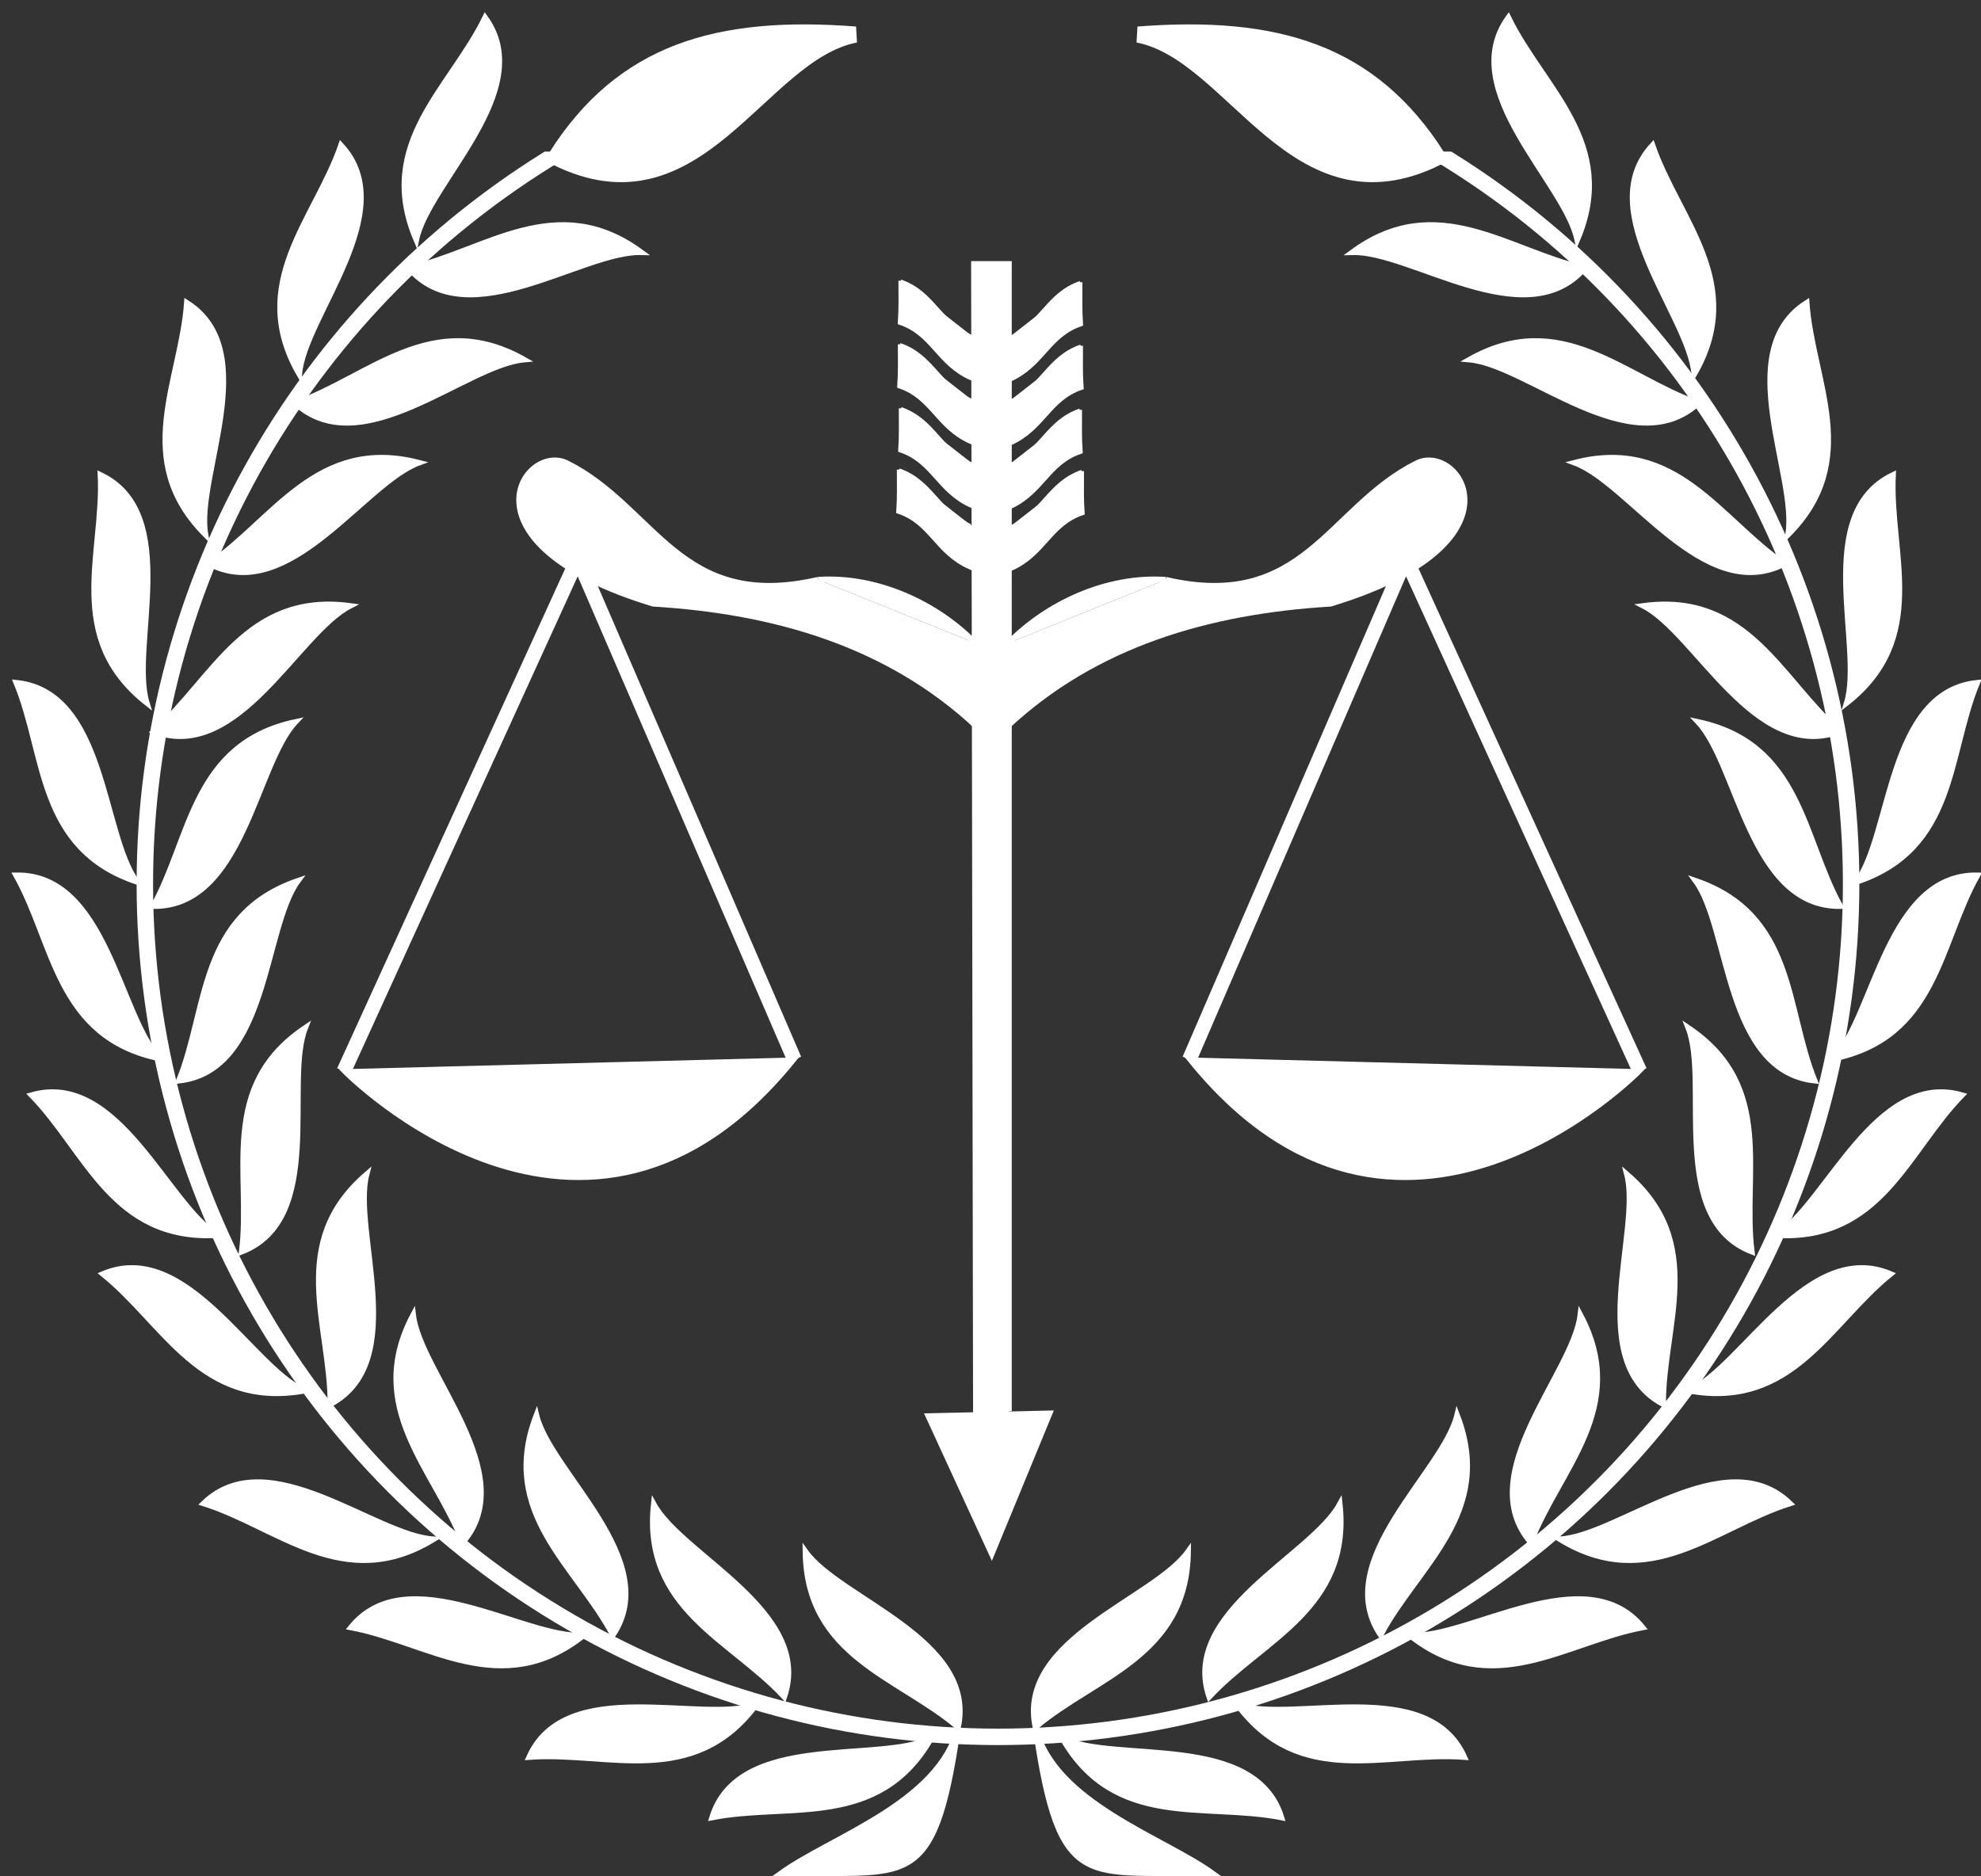 <?xml version="1.0" encoding="UTF-8" standalone="no"?>
<!-- Created with Inkscape (http://www.inkscape.org/) -->

<svg
   xmlns:dc="http://purl.org/dc/elements/1.1/"
   xmlns:cc="http://creativecommons.org/ns#"
   xmlns:rdf="http://www.w3.org/1999/02/22-rdf-syntax-ns#"
   xmlns:svg="http://www.w3.org/2000/svg"
   xmlns="http://www.w3.org/2000/svg"
   xmlns:sodipodi="http://sodipodi.sourceforge.net/DTD/sodipodi-0.dtd"
   xmlns:inkscape="http://www.inkscape.org/namespaces/inkscape"
   width="95mm"
   height="90mm"
   viewBox="0 0 95 90"
   version="1.1"
   id="svg1926"
   inkscape:version="0.92.3 (2405546, 2018-03-11)"
   sodipodi:docname="logo-white.svg">
  <rect x="0" y="0" width="95" height="90" fill="#333333" stroke="none"/>
  <sodipodi:namedview
     id="base"
     pagecolor="#ffffff"
     bordercolor="#666666"
     borderopacity="1.0"
     inkscape:pageopacity="0.0"
     inkscape:pageshadow="2"
     inkscape:zoom="0.98994949"
     inkscape:cx="124.61416"
     inkscape:cy="180.17381"
     inkscape:document-units="mm"
     inkscape:current-layer="layer1"
     showgrid="false"
     inkscape:window-width="1280"
     inkscape:window-height="743"
     inkscape:window-x="0"
     inkscape:window-y="0"
     inkscape:window-maximized="1" />
  <defs
     id="defs1920">
    <clipPath
       id="clipPath847"
       clipPathUnits="userSpaceOnUse">
      <rect
         y="212.008"
         x="-17.64"
         height="85.259"
         width="177.467"
         id="rect849"
         style="opacity:1;fill:#e0753f;fill-opacity:1;stroke:#000000;stroke-width:0.5;stroke-miterlimit:4;stroke-dasharray:none;stroke-opacity:1" />
    </clipPath>
  </defs>
  <g
     transform="translate(0,-207)"
     id="layer1"
     inkscape:groupmode="layer"
     inkscape:label="Layer 1">
    <circle
       transform="translate(-2.408,2.263)"
       clip-path="url(#clipPath847)"
       r="40.913"
       cy="247.134"
       cx="50.267"
       id="path38"
       style="opacity:1;fill:none;fill-opacity:1;stroke:#ffffff;stroke-width:0.789;stroke-miterlimit:4;stroke-dasharray:none;stroke-opacity:1" />
    <g
       transform="translate(-2.408,2.263)"
       id="g1166">
      <path
         style="fill:#ffffff;fill-opacity:1;stroke:#ffffff;stroke-width:0.775;stroke-linecap:butt;stroke-linejoin:miter;stroke-miterlimit:4;stroke-dasharray:none;stroke-opacity:1;opacity:1"
         d="m 29.066,212.276 c 3.201,-5.052 7.751,-6.389 14.366,-5.88 -4.63,0.884 -7.534,9.296 -14.366,5.88 z"
         id="path851"
         inkscape:connector-curvature="0" />
      <g
         id="g1020"
         transform="rotate(-12.001,48.095,249.906)">
        <g
           id="g971">
          <g
             id="g921">
            <path
               inkscape:connector-curvature="0"
               id="path857"
               d="m 19.125,273.203 c -0.591,-3.727 -3.295,-7.305 -0.059,-11.166 -0.259,2.808 3.491,8.551 0.059,11.166 z"
               style="fill:#ffffff;fill-opacity:1;stroke:#ffffff;stroke-width:0.265px;stroke-linecap:butt;stroke-linejoin:miter;stroke-opacity:1;opacity:1" />
            <path
               inkscape:connector-curvature="0"
               id="path857-6"
               d="m 7.353,268.792 c 3.283,1.861 5.683,5.649 10.435,3.974 -2.721,-0.743 -6.782,-6.27 -10.435,-3.974 z"
               style="fill:#ffffff;fill-opacity:1;stroke:#ffffff;stroke-width:0.265px;stroke-linecap:butt;stroke-linejoin:miter;stroke-opacity:1;opacity:1" />
          </g>
          <g
             transform="rotate(-6.879,70.817,225.235)"
             id="g921-7">
            <path
               inkscape:connector-curvature="0"
               id="path857-5"
               d="m 19.125,273.203 c -0.591,-3.727 -3.295,-7.305 -0.059,-11.166 -0.259,2.808 3.491,8.551 0.059,11.166 z"
               style="fill:#ffffff;fill-opacity:1;stroke:#ffffff;stroke-width:0.265px;stroke-linecap:butt;stroke-linejoin:miter;stroke-opacity:1;opacity:1" />
            <path
               inkscape:connector-curvature="0"
               id="path857-6-3"
               d="m 7.353,268.792 c 3.283,1.861 5.683,5.649 10.435,3.974 -2.721,-0.743 -6.782,-6.27 -10.435,-3.974 z"
               style="fill:#ffffff;fill-opacity:1;stroke:#ffffff;stroke-width:0.265px;stroke-linecap:butt;stroke-linejoin:miter;stroke-opacity:1;opacity:1" />
          </g>
        </g>
        <g
           id="g971-9"
           transform="rotate(-21.812,53.032,243.297)">
          <g
             id="g921-1">
            <path
               inkscape:connector-curvature="0"
               id="path857-2"
               d="m 19.125,273.203 c -0.591,-3.727 -3.295,-7.305 -0.059,-11.166 -0.259,2.808 3.491,8.551 0.059,11.166 z"
               style="fill:#ffffff;fill-opacity:1;stroke:#ffffff;stroke-width:0.265px;stroke-linecap:butt;stroke-linejoin:miter;stroke-opacity:1;opacity:1" />
            <path
               inkscape:connector-curvature="0"
               id="path857-6-7"
               d="m 7.353,268.792 c 3.283,1.861 5.683,5.649 10.435,3.974 -2.721,-0.743 -6.782,-6.27 -10.435,-3.974 z"
               style="fill:#ffffff;fill-opacity:1;stroke:#ffffff;stroke-width:0.265px;stroke-linecap:butt;stroke-linejoin:miter;stroke-opacity:1;opacity:1" />
          </g>
          <g
             transform="rotate(-6.879,70.817,225.235)"
             id="g921-7-0">
            <path
               inkscape:connector-curvature="0"
               id="path857-5-9"
               d="m 19.125,273.203 c -0.591,-3.727 -3.295,-7.305 -0.059,-11.166 -0.259,2.808 3.491,8.551 0.059,11.166 z"
               style="fill:#ffffff;fill-opacity:1;stroke:#ffffff;stroke-width:0.265px;stroke-linecap:butt;stroke-linejoin:miter;stroke-opacity:1;opacity:1" />
            <path
               inkscape:connector-curvature="0"
               id="path857-6-3-3"
               d="m 7.353,268.792 c 3.283,1.861 5.683,5.649 10.435,3.974 -2.721,-0.743 -6.782,-6.27 -10.435,-3.974 z"
               style="fill:#ffffff;fill-opacity:1;stroke:#ffffff;stroke-width:0.265px;stroke-linecap:butt;stroke-linejoin:miter;stroke-opacity:1;opacity:1" />
          </g>
        </g>
      </g>
      <g
         id="g1020-6"
         transform="rotate(37.961,50.784,247.085)">
        <g
           id="g971-0">
          <g
             id="g921-6">
            <path
               inkscape:connector-curvature="0"
               id="path857-26"
               d="m 19.125,273.203 c -0.591,-3.727 -3.295,-7.305 -0.059,-11.166 -0.259,2.808 3.491,8.551 0.059,11.166 z"
               style="fill:#ffffff;fill-opacity:1;stroke:#ffffff;stroke-width:0.265px;stroke-linecap:butt;stroke-linejoin:miter;stroke-opacity:1;opacity:1" />
            <path
               inkscape:connector-curvature="0"
               id="path857-6-1"
               d="m 7.353,268.792 c 3.283,1.861 5.683,5.649 10.435,3.974 -2.721,-0.743 -6.782,-6.27 -10.435,-3.974 z"
               style="fill:#ffffff;fill-opacity:1;stroke:#ffffff;stroke-width:0.265px;stroke-linecap:butt;stroke-linejoin:miter;stroke-opacity:1;opacity:1" />
          </g>
          <g
             transform="rotate(-6.879,70.817,225.235)"
             id="g921-7-8">
            <path
               inkscape:connector-curvature="0"
               id="path857-5-7"
               d="m 19.125,273.203 c -0.591,-3.727 -3.295,-7.305 -0.059,-11.166 -0.259,2.808 3.491,8.551 0.059,11.166 z"
               style="fill:#ffffff;fill-opacity:1;stroke:#ffffff;stroke-width:0.265px;stroke-linecap:butt;stroke-linejoin:miter;stroke-opacity:1;opacity:1" />
            <path
               inkscape:connector-curvature="0"
               id="path857-6-3-9"
               d="m 7.353,268.792 c 3.283,1.861 5.683,5.649 10.435,3.974 -2.721,-0.743 -6.782,-6.27 -10.435,-3.974 z"
               style="fill:#ffffff;fill-opacity:1;stroke:#ffffff;stroke-width:0.265px;stroke-linecap:butt;stroke-linejoin:miter;stroke-opacity:1;opacity:1" />
          </g>
        </g>
        <g
           id="g971-9-2"
           transform="rotate(-21.812,53.032,243.297)">
          <g
             id="g921-1-0">
            <path
               inkscape:connector-curvature="0"
               id="path857-2-2"
               d="m 19.125,273.203 c -0.591,-3.727 -3.295,-7.305 -0.059,-11.166 -0.259,2.808 3.491,8.551 0.059,11.166 z"
               style="fill:#ffffff;fill-opacity:1;stroke:#ffffff;stroke-width:0.265px;stroke-linecap:butt;stroke-linejoin:miter;stroke-opacity:1;opacity:1" />
            <path
               inkscape:connector-curvature="0"
               id="path857-6-7-3"
               d="m 7.353,268.792 c 3.283,1.861 5.683,5.649 10.435,3.974 -2.721,-0.743 -6.782,-6.27 -10.435,-3.974 z"
               style="fill:#ffffff;fill-opacity:1;stroke:#ffffff;stroke-width:0.265px;stroke-linecap:butt;stroke-linejoin:miter;stroke-opacity:1;opacity:1" />
          </g>
          <g
             transform="rotate(-6.879,70.817,225.235)"
             id="g921-7-0-7">
            <path
               inkscape:connector-curvature="0"
               id="path857-5-9-5"
               d="m 19.125,273.203 c -0.591,-3.727 -3.295,-7.305 -0.059,-11.166 -0.259,2.808 3.491,8.551 0.059,11.166 z"
               style="fill:#ffffff;fill-opacity:1;stroke:#ffffff;stroke-width:0.265px;stroke-linecap:butt;stroke-linejoin:miter;stroke-opacity:1;opacity:1" />
            <path
               inkscape:connector-curvature="0"
               id="path857-6-3-3-9"
               d="m 7.353,268.792 c 3.283,1.861 5.683,5.649 10.435,3.974 -2.721,-0.743 -6.782,-6.27 -10.435,-3.974 z"
               style="fill:#ffffff;fill-opacity:1;stroke:#ffffff;stroke-width:0.265px;stroke-linecap:butt;stroke-linejoin:miter;stroke-opacity:1;opacity:1" />
          </g>
        </g>
      </g>
      <g
         id="g1020-2"
         transform="rotate(86.355,50.198,246.948)"
         inkscape:transform-center-x="24.241888"
         inkscape:transform-center-y="-3.7653927">
        <g
           id="g971-2">
          <g
             id="g921-8">
            <path
               inkscape:connector-curvature="0"
               id="path857-9"
               d="m 19.125,273.203 c -0.591,-3.727 -3.295,-7.305 -0.059,-11.166 -0.259,2.808 3.491,8.551 0.059,11.166 z"
               style="fill:#ffffff;fill-opacity:1;stroke:#ffffff;stroke-width:0.265px;stroke-linecap:butt;stroke-linejoin:miter;stroke-opacity:1;opacity:1" />
            <path
               inkscape:connector-curvature="0"
               id="path857-6-73"
               d="m 7.353,268.792 c 3.283,1.861 5.683,5.649 10.435,3.974 -2.721,-0.743 -6.782,-6.27 -10.435,-3.974 z"
               style="fill:#ffffff;fill-opacity:1;stroke:#ffffff;stroke-width:0.265px;stroke-linecap:butt;stroke-linejoin:miter;stroke-opacity:1;opacity:1" />
          </g>
          <g
             transform="rotate(-6.879,70.817,225.235)"
             id="g921-7-6">
            <path
               inkscape:connector-curvature="0"
               id="path857-5-1"
               d="m 19.125,273.203 c -0.591,-3.727 -3.295,-7.305 -0.059,-11.166 -0.259,2.808 3.491,8.551 0.059,11.166 z"
               style="fill:#ffffff;fill-opacity:1;stroke:#ffffff;stroke-width:0.265px;stroke-linecap:butt;stroke-linejoin:miter;stroke-opacity:1;opacity:1" />
            <path
               inkscape:connector-curvature="0"
               id="path857-6-3-2"
               d="m 7.353,268.792 c 3.283,1.861 5.683,5.649 10.435,3.974 -2.721,-0.743 -6.782,-6.27 -10.435,-3.974 z"
               style="fill:#ffffff;fill-opacity:1;stroke:#ffffff;stroke-width:0.265px;stroke-linecap:butt;stroke-linejoin:miter;stroke-opacity:1;opacity:1" />
          </g>
        </g>
        <g
           id="g971-9-9"
           transform="rotate(-21.812,53.032,243.297)">
          <g
             id="g921-1-3">
            <path
               inkscape:connector-curvature="0"
               id="path857-2-1"
               d="m 19.125,273.203 c -0.591,-3.727 -3.295,-7.305 -0.059,-11.166 -0.259,2.808 3.491,8.551 0.059,11.166 z"
               style="fill:#ffffff;fill-opacity:1;stroke:#ffffff;stroke-width:0.265px;stroke-linecap:butt;stroke-linejoin:miter;stroke-opacity:1;opacity:1" />
            <path
               inkscape:connector-curvature="0"
               id="path857-6-7-9"
               d="m 7.353,268.792 c 3.283,1.861 5.683,5.649 10.435,3.974 -2.721,-0.743 -6.782,-6.27 -10.435,-3.974 z"
               style="fill:#ffffff;fill-opacity:1;stroke:#ffffff;stroke-width:0.265px;stroke-linecap:butt;stroke-linejoin:miter;stroke-opacity:1;opacity:1" />
          </g>
          <g
             transform="rotate(-6.879,70.817,225.235)"
             id="g921-7-0-4">
            <path
               inkscape:connector-curvature="0"
               id="path857-5-9-7"
               d="m 19.125,273.203 c -0.591,-3.727 -3.295,-7.305 -0.059,-11.166 -0.259,2.808 3.491,8.551 0.059,11.166 z"
               style="fill:#ffffff;fill-opacity:1;stroke:#ffffff;stroke-width:0.265px;stroke-linecap:butt;stroke-linejoin:miter;stroke-opacity:1;opacity:1" />
            <path
               inkscape:connector-curvature="0"
               id="path857-6-3-3-8"
               d="m 7.353,268.792 c 3.283,1.861 5.683,5.649 10.435,3.974 -2.721,-0.743 -6.782,-6.27 -10.435,-3.974 z"
               style="fill:#ffffff;fill-opacity:1;stroke:#ffffff;stroke-width:0.265px;stroke-linecap:butt;stroke-linejoin:miter;stroke-opacity:1;opacity:1" />
          </g>
        </g>
      </g>
      <path
         style="fill:#ffffff;fill-opacity:1;stroke:#ffffff;stroke-width:0.265px;stroke-linecap:butt;stroke-linejoin:miter;stroke-opacity:1;opacity:1"
         d="m 48.356,287.584 c -0.914,3.655 -6.125,5.281 -8.536,7.035 6.063,-0.22 7.368,1.13 8.536,-7.035 z"
         id="path1117"
         inkscape:connector-curvature="0" />
    </g>
    <g
       id="g1166-4"
       transform="matrix(-1,0,0,1,98.009,2.263)">
      <path
         style="fill:#ffffff;fill-opacity:1;stroke:#ffffff;stroke-width:0.775;stroke-linecap:butt;stroke-linejoin:miter;stroke-miterlimit:4;stroke-dasharray:none;stroke-opacity:1;opacity:1"
         d="m 29.066,212.276 c 3.201,-5.052 7.751,-6.389 14.366,-5.88 -4.63,0.884 -7.534,9.296 -14.366,5.88 z"
         id="path851-5"
         inkscape:connector-curvature="0" />
      <g
         id="g1020-0"
         transform="rotate(-12.001,48.095,249.906)">
        <g
           id="g971-3">
          <g
             id="g921-61">
            <path
               inkscape:connector-curvature="0"
               id="path857-0"
               d="m 19.125,273.203 c -0.591,-3.727 -3.295,-7.305 -0.059,-11.166 -0.259,2.808 3.491,8.551 0.059,11.166 z"
               style="fill:#ffffff;fill-opacity:1;stroke:#ffffff;stroke-width:0.265px;stroke-linecap:butt;stroke-linejoin:miter;stroke-opacity:1;opacity:1" />
            <path
               inkscape:connector-curvature="0"
               id="path857-6-6"
               d="m 7.353,268.792 c 3.283,1.861 5.683,5.649 10.435,3.974 -2.721,-0.743 -6.782,-6.27 -10.435,-3.974 z"
               style="fill:#ffffff;fill-opacity:1;stroke:#ffffff;stroke-width:0.265px;stroke-linecap:butt;stroke-linejoin:miter;stroke-opacity:1;opacity:1" />
          </g>
          <g
             transform="rotate(-6.879,70.817,225.235)"
             id="g921-7-3">
            <path
               inkscape:connector-curvature="0"
               id="path857-5-2"
               d="m 19.125,273.203 c -0.591,-3.727 -3.295,-7.305 -0.059,-11.166 -0.259,2.808 3.491,8.551 0.059,11.166 z"
               style="fill:#ffffff;fill-opacity:1;stroke:#ffffff;stroke-width:0.265px;stroke-linecap:butt;stroke-linejoin:miter;stroke-opacity:1;opacity:1" />
            <path
               inkscape:connector-curvature="0"
               id="path857-6-3-0"
               d="m 7.353,268.792 c 3.283,1.861 5.683,5.649 10.435,3.974 -2.721,-0.743 -6.782,-6.27 -10.435,-3.974 z"
               style="fill:#ffffff;fill-opacity:1;stroke:#ffffff;stroke-width:0.265px;stroke-linecap:butt;stroke-linejoin:miter;stroke-opacity:1;opacity:1" />
          </g>
        </g>
        <g
           id="g971-9-6"
           transform="rotate(-21.812,53.032,243.297)">
          <g
             id="g921-1-1">
            <path
               inkscape:connector-curvature="0"
               id="path857-2-5"
               d="m 19.125,273.203 c -0.591,-3.727 -3.295,-7.305 -0.059,-11.166 -0.259,2.808 3.491,8.551 0.059,11.166 z"
               style="fill:#ffffff;fill-opacity:1;stroke:#ffffff;stroke-width:0.265px;stroke-linecap:butt;stroke-linejoin:miter;stroke-opacity:1;opacity:1" />
            <path
               inkscape:connector-curvature="0"
               id="path857-6-7-5"
               d="m 7.353,268.792 c 3.283,1.861 5.683,5.649 10.435,3.974 -2.721,-0.743 -6.782,-6.27 -10.435,-3.974 z"
               style="fill:#ffffff;fill-opacity:1;stroke:#ffffff;stroke-width:0.265px;stroke-linecap:butt;stroke-linejoin:miter;stroke-opacity:1;opacity:1" />
          </g>
          <g
             transform="rotate(-6.879,70.817,225.235)"
             id="g921-7-0-47">
            <path
               inkscape:connector-curvature="0"
               id="path857-5-9-6"
               d="m 19.125,273.203 c -0.591,-3.727 -3.295,-7.305 -0.059,-11.166 -0.259,2.808 3.491,8.551 0.059,11.166 z"
               style="fill:#ffffff;fill-opacity:1;stroke:#ffffff;stroke-width:0.265px;stroke-linecap:butt;stroke-linejoin:miter;stroke-opacity:1;opacity:1" />
            <path
               inkscape:connector-curvature="0"
               id="path857-6-3-3-5"
               d="m 7.353,268.792 c 3.283,1.861 5.683,5.649 10.435,3.974 -2.721,-0.743 -6.782,-6.27 -10.435,-3.974 z"
               style="fill:#ffffff;fill-opacity:1;stroke:#ffffff;stroke-width:0.265px;stroke-linecap:butt;stroke-linejoin:miter;stroke-opacity:1;opacity:1" />
          </g>
        </g>
      </g>
      <g
         id="g1020-6-6"
         transform="rotate(37.961,50.784,247.085)">
        <g
           id="g971-0-9">
          <g
             id="g921-6-3">
            <path
               inkscape:connector-curvature="0"
               id="path857-26-7"
               d="m 19.125,273.203 c -0.591,-3.727 -3.295,-7.305 -0.059,-11.166 -0.259,2.808 3.491,8.551 0.059,11.166 z"
               style="fill:#ffffff;fill-opacity:1;stroke:#ffffff;stroke-width:0.265px;stroke-linecap:butt;stroke-linejoin:miter;stroke-opacity:1;opacity:1" />
            <path
               inkscape:connector-curvature="0"
               id="path857-6-1-4"
               d="m 7.353,268.792 c 3.283,1.861 5.683,5.649 10.435,3.974 -2.721,-0.743 -6.782,-6.27 -10.435,-3.974 z"
               style="fill:#ffffff;fill-opacity:1;stroke:#ffffff;stroke-width:0.265px;stroke-linecap:butt;stroke-linejoin:miter;stroke-opacity:1;opacity:1" />
          </g>
          <g
             transform="rotate(-6.879,70.817,225.235)"
             id="g921-7-8-5">
            <path
               inkscape:connector-curvature="0"
               id="path857-5-7-2"
               d="m 19.125,273.203 c -0.591,-3.727 -3.295,-7.305 -0.059,-11.166 -0.259,2.808 3.491,8.551 0.059,11.166 z"
               style="fill:#ffffff;fill-opacity:1;stroke:#ffffff;stroke-width:0.265px;stroke-linecap:butt;stroke-linejoin:miter;stroke-opacity:1;opacity:1" />
            <path
               inkscape:connector-curvature="0"
               id="path857-6-3-9-5"
               d="m 7.353,268.792 c 3.283,1.861 5.683,5.649 10.435,3.974 -2.721,-0.743 -6.782,-6.27 -10.435,-3.974 z"
               style="fill:#ffffff;fill-opacity:1;stroke:#ffffff;stroke-width:0.265px;stroke-linecap:butt;stroke-linejoin:miter;stroke-opacity:1;opacity:1" />
          </g>
        </g>
        <g
           id="g971-9-2-4"
           transform="rotate(-21.812,53.032,243.297)">
          <g
             id="g921-1-0-7">
            <path
               inkscape:connector-curvature="0"
               id="path857-2-2-4"
               d="m 19.125,273.203 c -0.591,-3.727 -3.295,-7.305 -0.059,-11.166 -0.259,2.808 3.491,8.551 0.059,11.166 z"
               style="fill:#ffffff;fill-opacity:1;stroke:#ffffff;stroke-width:0.265px;stroke-linecap:butt;stroke-linejoin:miter;stroke-opacity:1;opacity:1" />
            <path
               inkscape:connector-curvature="0"
               id="path857-6-7-3-4"
               d="m 7.353,268.792 c 3.283,1.861 5.683,5.649 10.435,3.974 -2.721,-0.743 -6.782,-6.27 -10.435,-3.974 z"
               style="fill:#ffffff;fill-opacity:1;stroke:#ffffff;stroke-width:0.265px;stroke-linecap:butt;stroke-linejoin:miter;stroke-opacity:1;opacity:1" />
          </g>
          <g
             transform="rotate(-6.879,70.817,225.235)"
             id="g921-7-0-7-3">
            <path
               inkscape:connector-curvature="0"
               id="path857-5-9-5-0"
               d="m 19.125,273.203 c -0.591,-3.727 -3.295,-7.305 -0.059,-11.166 -0.259,2.808 3.491,8.551 0.059,11.166 z"
               style="fill:#ffffff;fill-opacity:1;stroke:#ffffff;stroke-width:0.265px;stroke-linecap:butt;stroke-linejoin:miter;stroke-opacity:1;opacity:1" />
            <path
               inkscape:connector-curvature="0"
               id="path857-6-3-3-9-7"
               d="m 7.353,268.792 c 3.283,1.861 5.683,5.649 10.435,3.974 -2.721,-0.743 -6.782,-6.27 -10.435,-3.974 z"
               style="fill:#ffffff;fill-opacity:1;stroke:#ffffff;stroke-width:0.265px;stroke-linecap:butt;stroke-linejoin:miter;stroke-opacity:1;opacity:1" />
          </g>
        </g>
      </g>
      <g
         id="g1020-2-8"
         transform="rotate(86.355,50.198,246.948)"
         inkscape:transform-center-x="24.241888"
         inkscape:transform-center-y="-3.7653927">
        <g
           id="g971-2-6">
          <g
             id="g921-8-8">
            <path
               inkscape:connector-curvature="0"
               id="path857-9-8"
               d="m 19.125,273.203 c -0.591,-3.727 -3.295,-7.305 -0.059,-11.166 -0.259,2.808 3.491,8.551 0.059,11.166 z"
               style="fill:#ffffff;fill-opacity:1;stroke:#ffffff;stroke-width:0.265px;stroke-linecap:butt;stroke-linejoin:miter;stroke-opacity:1;opacity:1" />
            <path
               inkscape:connector-curvature="0"
               id="path857-6-73-4"
               d="m 7.353,268.792 c 3.283,1.861 5.683,5.649 10.435,3.974 -2.721,-0.743 -6.782,-6.27 -10.435,-3.974 z"
               style="fill:#ffffff;fill-opacity:1;stroke:#ffffff;stroke-width:0.265px;stroke-linecap:butt;stroke-linejoin:miter;stroke-opacity:1;opacity:1" />
          </g>
          <g
             transform="rotate(-6.879,70.817,225.235)"
             id="g921-7-6-3">
            <path
               inkscape:connector-curvature="0"
               id="path857-5-1-1"
               d="m 19.125,273.203 c -0.591,-3.727 -3.295,-7.305 -0.059,-11.166 -0.259,2.808 3.491,8.551 0.059,11.166 z"
               style="fill:#ffffff;fill-opacity:1;stroke:#ffffff;stroke-width:0.265px;stroke-linecap:butt;stroke-linejoin:miter;stroke-opacity:1;opacity:1" />
            <path
               inkscape:connector-curvature="0"
               id="path857-6-3-2-4"
               d="m 7.353,268.792 c 3.283,1.861 5.683,5.649 10.435,3.974 -2.721,-0.743 -6.782,-6.27 -10.435,-3.974 z"
               style="fill:#ffffff;fill-opacity:1;stroke:#ffffff;stroke-width:0.265px;stroke-linecap:butt;stroke-linejoin:miter;stroke-opacity:1;opacity:1" />
          </g>
        </g>
        <g
           id="g971-9-9-9"
           transform="rotate(-21.812,53.032,243.297)">
          <g
             id="g921-1-3-2">
            <path
               inkscape:connector-curvature="0"
               id="path857-2-1-0"
               d="m 19.125,273.203 c -0.591,-3.727 -3.295,-7.305 -0.059,-11.166 -0.259,2.808 3.491,8.551 0.059,11.166 z"
               style="fill:#ffffff;fill-opacity:1;stroke:#ffffff;stroke-width:0.265px;stroke-linecap:butt;stroke-linejoin:miter;stroke-opacity:1;opacity:1" />
            <path
               inkscape:connector-curvature="0"
               id="path857-6-7-9-6"
               d="m 7.353,268.792 c 3.283,1.861 5.683,5.649 10.435,3.974 -2.721,-0.743 -6.782,-6.27 -10.435,-3.974 z"
               style="fill:#ffffff;fill-opacity:1;stroke:#ffffff;stroke-width:0.265px;stroke-linecap:butt;stroke-linejoin:miter;stroke-opacity:1;opacity:1" />
          </g>
          <g
             transform="rotate(-6.879,70.817,225.235)"
             id="g921-7-0-4-8">
            <path
               inkscape:connector-curvature="0"
               id="path857-5-9-7-9"
               d="m 19.125,273.203 c -0.591,-3.727 -3.295,-7.305 -0.059,-11.166 -0.259,2.808 3.491,8.551 0.059,11.166 z"
               style="fill:#ffffff;fill-opacity:1;stroke:#ffffff;stroke-width:0.265px;stroke-linecap:butt;stroke-linejoin:miter;stroke-opacity:1;opacity:1" />
            <path
               inkscape:connector-curvature="0"
               id="path857-6-3-3-8-2"
               d="m 7.353,268.792 c 3.283,1.861 5.683,5.649 10.435,3.974 -2.721,-0.743 -6.782,-6.27 -10.435,-3.974 z"
               style="fill:#ffffff;fill-opacity:1;stroke:#ffffff;stroke-width:0.265px;stroke-linecap:butt;stroke-linejoin:miter;stroke-opacity:1;opacity:1" />
          </g>
        </g>
      </g>
      <path
         style="fill:#ffffff;fill-opacity:1;stroke:#ffffff;stroke-width:0.265px;stroke-linecap:butt;stroke-linejoin:miter;stroke-opacity:1;opacity:1"
         d="m 48.356,287.584 c -0.914,3.655 -6.125,5.281 -8.536,7.035 6.063,-0.22 7.368,1.13 8.536,-7.035 z"
         id="path1117-6"
         inkscape:connector-curvature="0" />
    </g>
    <path
       inkscape:connector-curvature="0"
       id="path1324"
       d="m 44.517,274.922 5.821,-0.132 -2.778,6.747 z"
       style="fill:#ffffff;fill-opacity:1;stroke:#ffffff;stroke-width:0.265px;stroke-linecap:butt;stroke-linejoin:miter;stroke-opacity:1;opacity:1" />
    <path
       inkscape:connector-curvature="0"
       id="path1326"
       d="m 46.797,274.848 -0.094,-55.191 h 1.684 v 54.911 z"
       style="fill:#ffffff;fill-opacity:1;stroke:#ffffff;stroke-width:0.265px;stroke-linecap:butt;stroke-linejoin:miter;stroke-opacity:1;opacity:1" />
    <g
       transform="translate(-2.408,2.263)"
       id="g1380">
      <path
         style="fill:#ffffff;fill-opacity:1;stroke:#ffffff;stroke-width:0.2;stroke-linecap:butt;stroke-linejoin:miter;stroke-miterlimit:4;stroke-dasharray:none;stroke-opacity:1;opacity:1"
         d="m 18.896,256.121 c 0,0 11.599,11.88 21.609,-0.561 z"
         id="path1328"
         inkscape:connector-curvature="0" />
      <path
         style="fill:none;stroke:#ffffff;stroke-width:0.7;stroke-linecap:butt;stroke-linejoin:miter;stroke-miterlimit:4;stroke-dasharray:none;stroke-opacity:1;opacity:1"
         d="m 18.896,256.121 11.225,-24.602 10.383,24.041"
         id="path1330"
         inkscape:connector-curvature="0" />
      <g
         id="g1373">
        <path
           inkscape:connector-curvature="0"
           id="path1367"
           d="m 49.179,235.584 c -1.821,-1.868 -4.685,-3.233 -7.541,-3.043"
           style="fill:#ffffff;fill-opacity:1;stroke:#ffffff;stroke-width:0.265px;stroke-linecap:butt;stroke-linejoin:miter;stroke-opacity:1;opacity:1" />
        <path
           inkscape:connector-curvature="0"
           id="path1369"
           d="m 41.639,232.541 c -6.658,1.544 -7.775,-3.457 -12.039,-5.589 -2.028,-1.014 -5.474,3.842 4.134,6.747 5.835,0.353 11.296,1.93 15.544,5.92 l -0.099,-4.035"
           style="fill:#ffffff;fill-opacity:1;stroke:#ffffff;stroke-width:0.265px;stroke-linecap:butt;stroke-linejoin:miter;stroke-opacity:1;opacity:1" />
      </g>
    </g>
    <g
       id="g1380-6"
       transform="matrix(-1,0,0,1,97.539,2.263)">
      <path
         style="fill:#ffffff;fill-opacity:1;stroke:#ffffff;stroke-width:0.2;stroke-linecap:butt;stroke-linejoin:miter;stroke-miterlimit:4;stroke-dasharray:none;stroke-opacity:1;opacity:1"
         d="m 18.896,256.121 c 0,0 11.599,11.88 21.609,-0.561 z"
         id="path1328-4"
         inkscape:connector-curvature="0" />
      <path
         style="fill:none;stroke:#ffffff;stroke-width:0.7;stroke-linecap:butt;stroke-linejoin:miter;stroke-miterlimit:4;stroke-dasharray:none;stroke-opacity:1;opacity:1"
         d="m 18.896,256.121 11.225,-24.602 10.383,24.041"
         id="path1330-9"
         inkscape:connector-curvature="0" />
      <g
         id="g1373-5">
        <path
           inkscape:connector-curvature="0"
           id="path1367-0"
           d="m 49.179,235.584 c -1.821,-1.868 -4.685,-3.233 -7.541,-3.043"
           style="fill:#ffffff;fill-opacity:1;stroke:#ffffff;stroke-width:0.265px;stroke-linecap:butt;stroke-linejoin:miter;stroke-opacity:1;opacity:1" />
        <path
           inkscape:connector-curvature="0"
           id="path1369-4"
           d="m 41.639,232.541 c -6.658,1.544 -7.775,-3.457 -12.039,-5.589 -2.028,-1.014 -5.474,3.842 4.134,6.747 5.835,0.353 11.296,1.93 15.544,5.92 l -0.099,-4.035"
           style="fill:#ffffff;fill-opacity:1;stroke:#ffffff;stroke-width:0.265px;stroke-linecap:butt;stroke-linejoin:miter;stroke-opacity:1;opacity:1" />
      </g>
    </g>
    <g
       transform="translate(-2.408,2.792)"
       id="g1580">
      <g
         id="g1437"
         style="fill:#ffffff;fill-opacity:1;opacity:1">
        <path
           inkscape:connector-curvature="0"
           id="path1418"
           d="m 45.579,217.745 c 1.572,0.543 1.819,1.966 3.414,2.666"
           style="fill:#ffffff;fill-opacity:1;stroke:#ffffff;stroke-width:0.265px;stroke-linecap:butt;stroke-linejoin:miter;stroke-opacity:1;opacity:1" />
        <path
           inkscape:connector-curvature="0"
           id="path1418-8"
           d="m 45.626,217.674 c 0,0.663 0.018,1.332 -0.028,1.99 1.572,0.543 1.819,1.966 3.414,2.666 -0.017,-0.663 -0.015,-1.328 0.028,-1.99"
           style="fill:#ffffff;fill-opacity:1;stroke:#ffffff;stroke-width:0.265px;stroke-linecap:butt;stroke-linejoin:miter;stroke-opacity:1;opacity:1" />
      </g>
      <g
         transform="translate(-0.028,3.048)"
         id="g1437-7"
         style="fill:#ffffff;fill-opacity:1;opacity:1">
        <path
           inkscape:connector-curvature="0"
           id="path1418-1"
           d="m 45.579,217.745 c 1.572,0.543 1.819,1.966 3.414,2.666"
           style="fill:#ffffff;fill-opacity:1;stroke:#ffffff;stroke-width:0.265px;stroke-linecap:butt;stroke-linejoin:miter;stroke-opacity:1;opacity:1" />
        <path
           inkscape:connector-curvature="0"
           id="path1418-8-7"
           d="m 45.626,217.674 c 0,0.663 0.018,1.332 -0.028,1.99 1.572,0.543 1.819,1.966 3.414,2.666 -0.017,-0.663 -0.015,-1.328 0.028,-1.99"
           style="fill:#ffffff;fill-opacity:1;stroke:#ffffff;stroke-width:0.265px;stroke-linecap:butt;stroke-linejoin:miter;stroke-opacity:1;opacity:1" />
      </g>
      <g
         transform="translate(0.018,6.119)"
         id="g1437-7-2"
         style="fill:#ffffff;fill-opacity:1;opacity:1">
        <path
           inkscape:connector-curvature="0"
           id="path1418-1-7"
           d="m 45.579,217.745 c 1.572,0.543 1.819,1.966 3.414,2.666"
           style="fill:#ffffff;fill-opacity:1;stroke:#ffffff;stroke-width:0.265px;stroke-linecap:butt;stroke-linejoin:miter;stroke-opacity:1;opacity:1" />
        <path
           inkscape:connector-curvature="0"
           id="path1418-8-7-2"
           d="m 45.626,217.674 c 0,0.663 0.018,1.332 -0.028,1.99 1.572,0.543 1.819,1.966 3.414,2.666 -0.017,-0.663 -0.015,-1.328 0.028,-1.99"
           style="fill:#ffffff;fill-opacity:1;stroke:#ffffff;stroke-width:0.265px;stroke-linecap:butt;stroke-linejoin:miter;stroke-opacity:1;opacity:1" />
      </g>
      <g
         transform="translate(-0.076,9.06)"
         id="g1437-7-26"
         style="fill:#ffffff;fill-opacity:1;opacity:1">
        <path
           inkscape:connector-curvature="0"
           id="path1418-1-1"
           d="m 45.579,217.745 c 1.572,0.543 1.819,1.966 3.414,2.666"
           style="fill:#ffffff;fill-opacity:1;stroke:#ffffff;stroke-width:0.265px;stroke-linecap:butt;stroke-linejoin:miter;stroke-opacity:1;opacity:1" />
        <path
           inkscape:connector-curvature="0"
           id="path1418-8-7-0"
           d="m 45.626,217.674 c 0,0.663 0.018,1.332 -0.028,1.99 1.572,0.543 1.819,1.966 3.414,2.666 -0.017,-0.663 -0.015,-1.328 0.028,-1.99"
           style="fill:#ffffff;fill-opacity:1;stroke:#ffffff;stroke-width:0.265px;stroke-linecap:butt;stroke-linejoin:miter;stroke-opacity:1;opacity:1" />
      </g>
    </g>
    <g
       transform="matrix(-1,0,0,1,97.401,2.863)"
       id="g1580-9">
      <g
         id="g1437-77"
         style="fill:#ffffff;fill-opacity:1;opacity:1">
        <path
           inkscape:connector-curvature="0"
           id="path1418-6"
           d="m 45.579,217.745 c 1.572,0.543 1.819,1.966 3.414,2.666"
           style="fill:#ffffff;fill-opacity:1;stroke:#ffffff;stroke-width:0.265px;stroke-linecap:butt;stroke-linejoin:miter;stroke-opacity:1;opacity:1" />
        <path
           inkscape:connector-curvature="0"
           id="path1418-8-73"
           d="m 45.626,217.674 c 0,0.663 0.018,1.332 -0.028,1.99 1.572,0.543 1.819,1.966 3.414,2.666 -0.017,-0.663 -0.015,-1.328 0.028,-1.99"
           style="fill:#ffffff;fill-opacity:1;stroke:#ffffff;stroke-width:0.265px;stroke-linecap:butt;stroke-linejoin:miter;stroke-opacity:1;opacity:1" />
      </g>
      <g
         transform="translate(-0.028,3.048)"
         id="g1437-7-6"
         style="fill:#ffffff;fill-opacity:1;opacity:1">
        <path
           inkscape:connector-curvature="0"
           id="path1418-1-5"
           d="m 45.579,217.745 c 1.572,0.543 1.819,1.966 3.414,2.666"
           style="fill:#ffffff;fill-opacity:1;stroke:#ffffff;stroke-width:0.265px;stroke-linecap:butt;stroke-linejoin:miter;stroke-opacity:1;opacity:1" />
        <path
           inkscape:connector-curvature="0"
           id="path1418-8-7-6"
           d="m 45.626,217.674 c 0,0.663 0.018,1.332 -0.028,1.99 1.572,0.543 1.819,1.966 3.414,2.666 -0.017,-0.663 -0.015,-1.328 0.028,-1.99"
           style="fill:#ffffff;fill-opacity:1;stroke:#ffffff;stroke-width:0.265px;stroke-linecap:butt;stroke-linejoin:miter;stroke-opacity:1;opacity:1" />
      </g>
      <g
         transform="translate(0.018,6.119)"
         id="g1437-7-2-3"
         style="fill:#ffffff;fill-opacity:1;opacity:1">
        <path
           inkscape:connector-curvature="0"
           id="path1418-1-7-9"
           d="m 45.579,217.745 c 1.572,0.543 1.819,1.966 3.414,2.666"
           style="fill:#ffffff;fill-opacity:1;stroke:#ffffff;stroke-width:0.265px;stroke-linecap:butt;stroke-linejoin:miter;stroke-opacity:1;opacity:1" />
        <path
           inkscape:connector-curvature="0"
           id="path1418-8-7-2-4"
           d="m 45.626,217.674 c 0,0.663 0.018,1.332 -0.028,1.99 1.572,0.543 1.819,1.966 3.414,2.666 -0.017,-0.663 -0.015,-1.328 0.028,-1.99"
           style="fill:#ffffff;fill-opacity:1;stroke:#ffffff;stroke-width:0.265px;stroke-linecap:butt;stroke-linejoin:miter;stroke-opacity:1;opacity:1" />
      </g>
      <g
         transform="translate(-0.076,9.06)"
         id="g1437-7-26-8"
         style="fill:#ffffff;fill-opacity:1;opacity:1">
        <path
           inkscape:connector-curvature="0"
           id="path1418-1-1-1"
           d="m 45.579,217.745 c 1.572,0.543 1.819,1.966 3.414,2.666"
           style="fill:#ffffff;fill-opacity:1;stroke:#ffffff;stroke-width:0.265px;stroke-linecap:butt;stroke-linejoin:miter;stroke-opacity:1;opacity:1" />
        <path
           inkscape:connector-curvature="0"
           id="path1418-8-7-0-2"
           d="m 45.626,217.674 c 0,0.663 0.018,1.332 -0.028,1.99 1.572,0.543 1.819,1.966 3.414,2.666 -0.017,-0.663 -0.015,-1.328 0.028,-1.99"
           style="fill:#ffffff;fill-opacity:1;stroke:#ffffff;stroke-width:0.265px;stroke-linecap:butt;stroke-linejoin:miter;stroke-opacity:1;opacity:1" />
      </g>
    </g>
  </g>
</svg>
